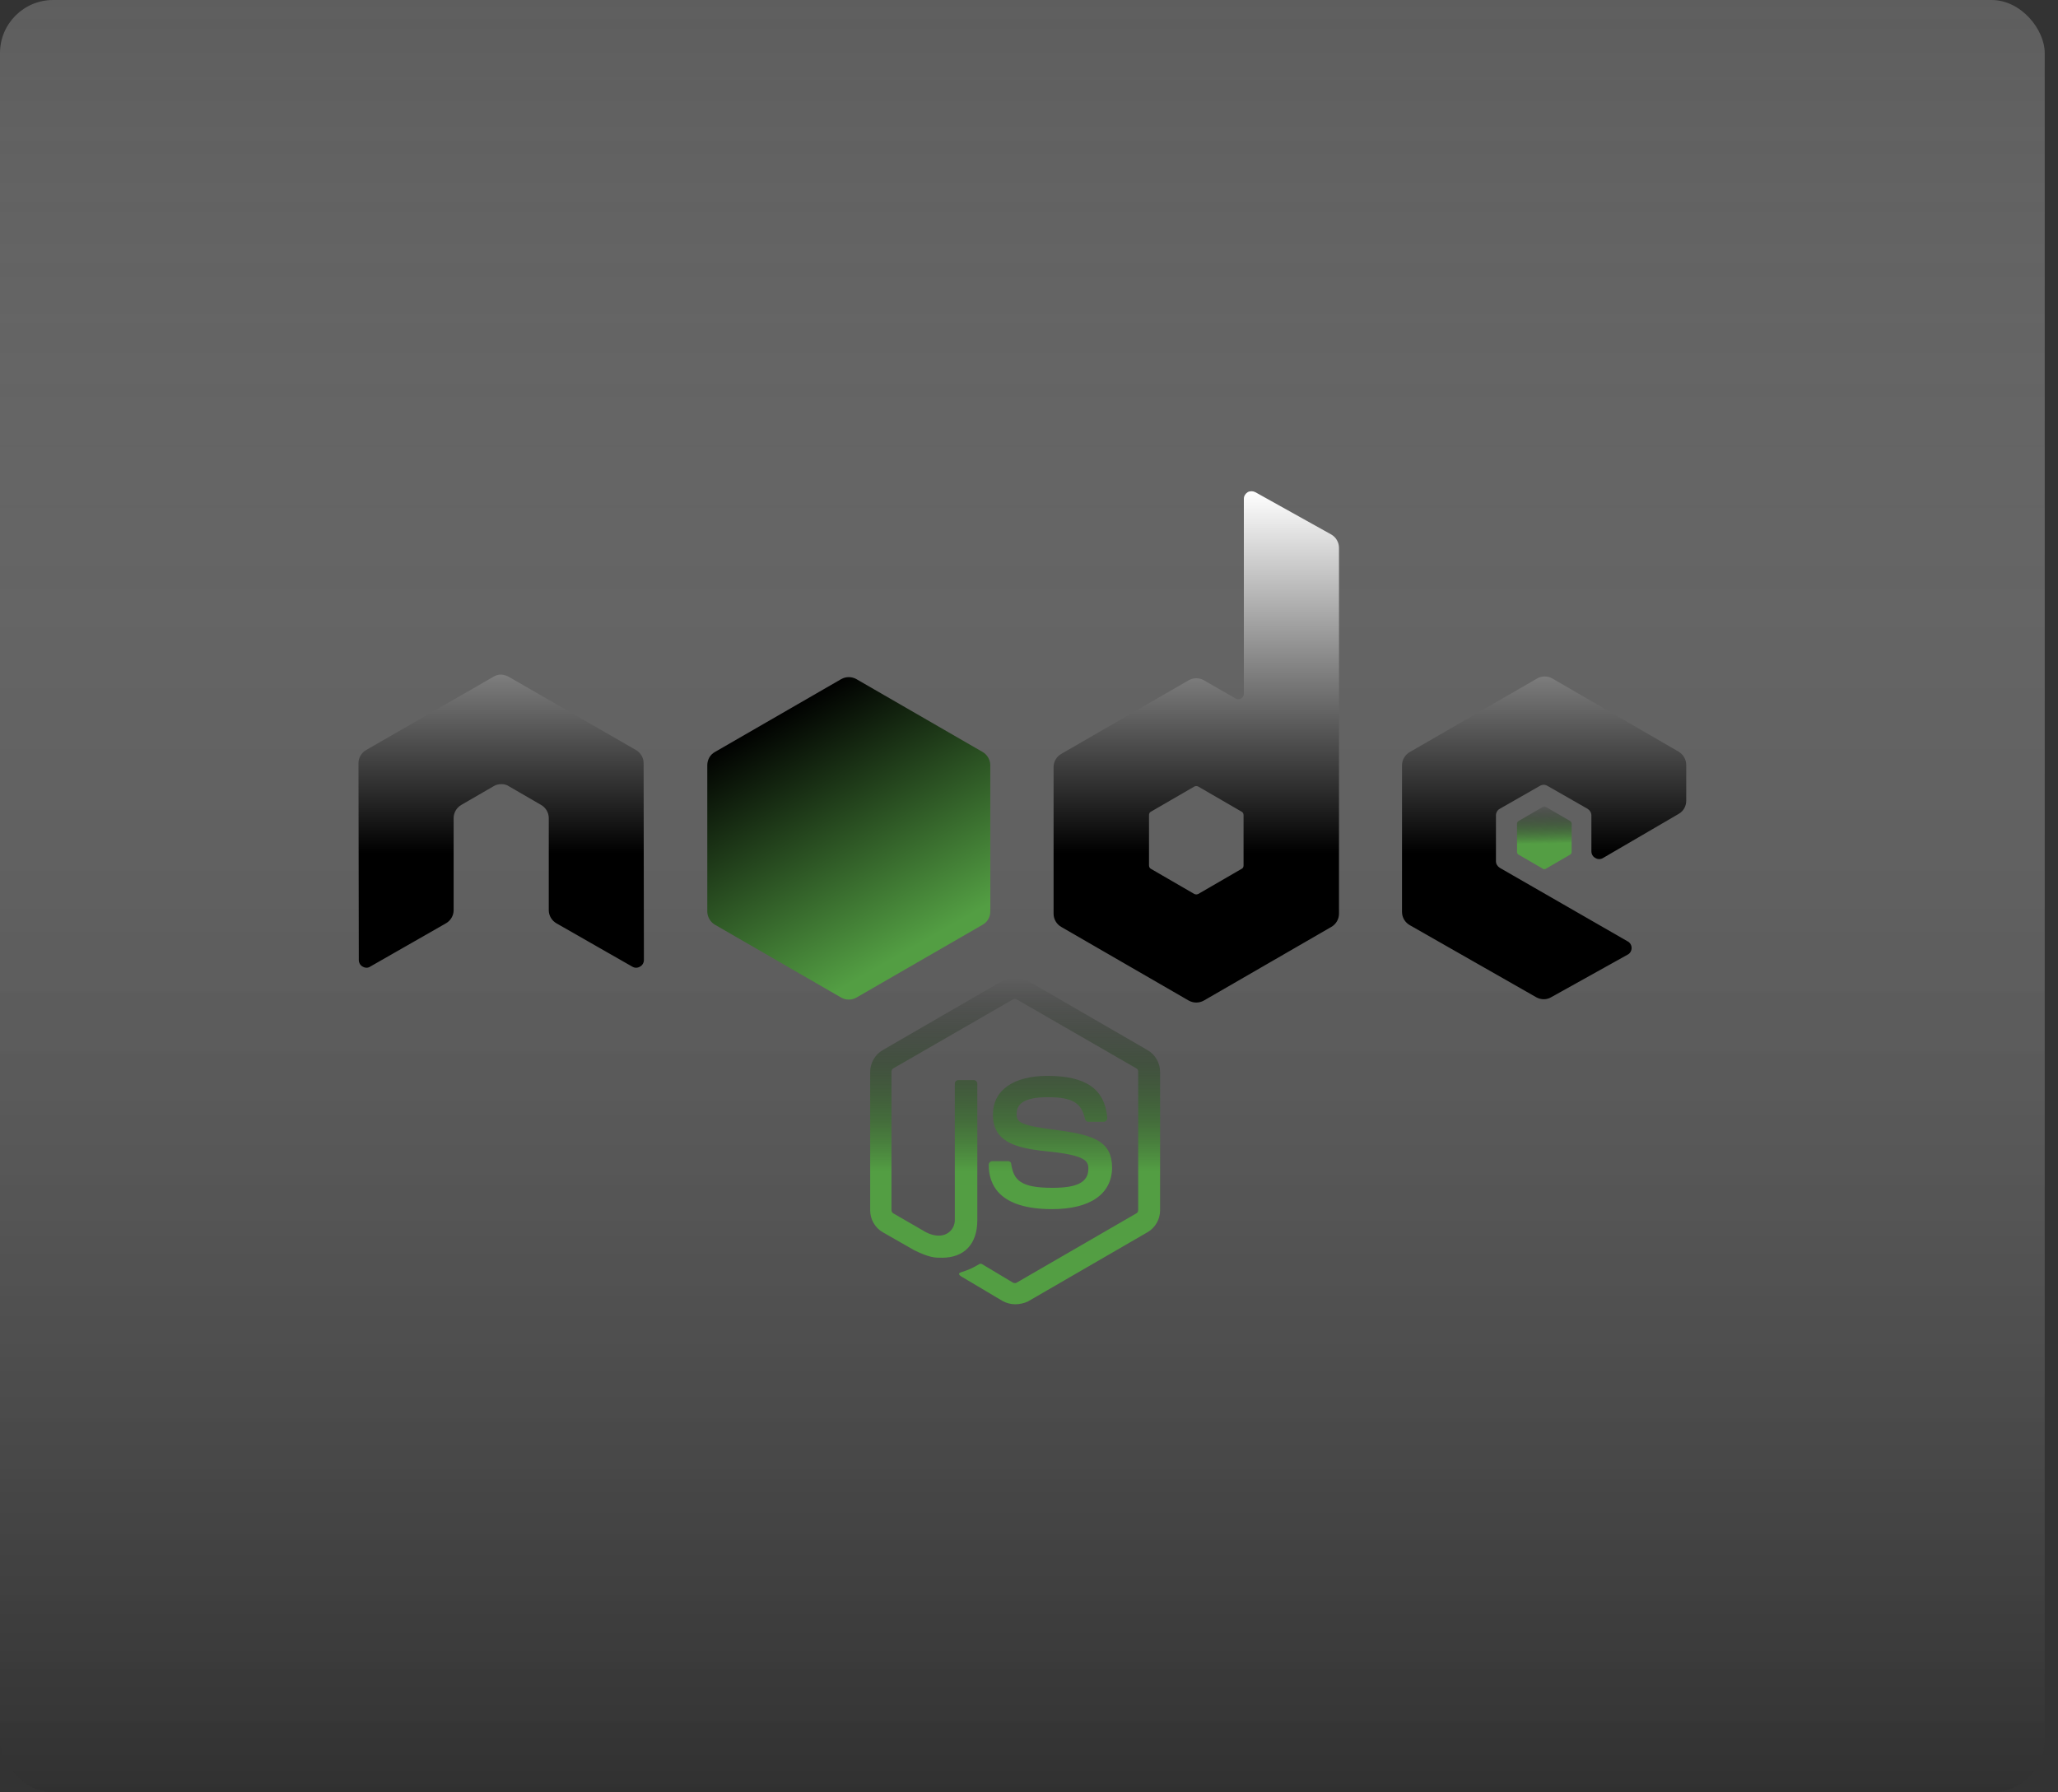 <svg width="155" height="135" viewBox="0 0 155 135" fill="none" xmlns="http://www.w3.org/2000/svg">
<rect x="0" y="0" width="155" height="135" fill="#333333" stroke="none"/>
<rect width="154" height="135" rx="4" fill="url(#paint0_linear_21_377)"/>
<path d="M76.455 98.238C76.116 98.238 75.8 98.147 75.506 97.989L72.5 96.203C72.047 95.955 72.273 95.864 72.409 95.819C73.019 95.616 73.132 95.57 73.765 95.209C73.833 95.163 73.924 95.186 73.991 95.231L76.297 96.61C76.387 96.655 76.501 96.655 76.568 96.61L85.587 91.389C85.678 91.344 85.723 91.253 85.723 91.14V80.72C85.723 80.606 85.678 80.516 85.587 80.471L76.568 75.272C76.478 75.227 76.365 75.227 76.297 75.272L67.278 80.471C67.188 80.516 67.142 80.629 67.142 80.72V91.14C67.142 91.231 67.188 91.343 67.278 91.389L69.742 92.813C71.076 93.491 71.912 92.7 71.912 91.909V81.624C71.912 81.488 72.025 81.352 72.183 81.352H73.336C73.472 81.352 73.607 81.466 73.607 81.624V91.909C73.607 93.694 72.635 94.734 70.94 94.734C70.42 94.734 70.013 94.734 68.86 94.169L66.487 92.813C65.899 92.474 65.538 91.841 65.538 91.163V80.742C65.538 80.064 65.899 79.431 66.487 79.092L75.506 73.871C76.071 73.554 76.84 73.554 77.405 73.871L86.424 79.092C87.011 79.431 87.373 80.064 87.373 80.742V91.163C87.373 91.841 87.011 92.474 86.424 92.813L77.405 98.034C77.111 98.17 76.772 98.238 76.455 98.238ZM79.236 91.072C75.28 91.072 74.466 89.264 74.466 87.727C74.466 87.591 74.579 87.456 74.738 87.456H75.913C76.049 87.456 76.162 87.546 76.162 87.682C76.343 88.88 76.862 89.467 79.258 89.467C81.157 89.467 81.971 89.038 81.971 88.021C81.971 87.433 81.745 87.004 78.784 86.71C76.32 86.461 74.783 85.919 74.783 83.952C74.783 82.121 76.32 81.036 78.897 81.036C81.79 81.036 83.214 82.031 83.395 84.2C83.395 84.269 83.372 84.336 83.327 84.404C83.282 84.449 83.214 84.494 83.146 84.494H81.971C81.858 84.494 81.745 84.404 81.722 84.291C81.451 83.048 80.75 82.641 78.897 82.641C76.817 82.641 76.568 83.364 76.568 83.907C76.568 84.562 76.862 84.766 79.665 85.127C82.445 85.489 83.757 86.009 83.757 87.953C83.734 89.942 82.106 91.072 79.236 91.072Z" fill="url(#paint1_linear_21_377)"/>
<path d="M48.474 57.479C48.474 57.072 48.248 56.688 47.886 56.485L38.302 50.969C38.144 50.879 37.963 50.834 37.782 50.811H37.692C37.511 50.811 37.33 50.879 37.172 50.969L27.588 56.485C27.226 56.688 27 57.072 27 57.479L27.023 72.307C27.023 72.511 27.136 72.714 27.316 72.805C27.497 72.918 27.723 72.918 27.882 72.805L33.578 69.55C33.94 69.346 34.166 68.962 34.166 68.555V61.616C34.166 61.209 34.392 60.825 34.753 60.621L37.172 59.22C37.353 59.107 37.556 59.061 37.76 59.061C37.963 59.061 38.166 59.107 38.325 59.22L40.743 60.621C41.105 60.825 41.331 61.209 41.331 61.616V68.555C41.331 68.962 41.557 69.346 41.919 69.55L47.615 72.805C47.703 72.86 47.805 72.89 47.909 72.89C48.013 72.89 48.114 72.86 48.203 72.805C48.383 72.714 48.496 72.511 48.496 72.307L48.474 57.479ZM94.541 37.068C94.36 36.977 94.134 36.977 93.975 37.068C93.795 37.181 93.682 37.362 93.682 37.565V52.258C93.682 52.393 93.614 52.529 93.478 52.619C93.343 52.687 93.207 52.687 93.072 52.619L90.675 51.241C90.5 51.141 90.301 51.088 90.099 51.088C89.897 51.088 89.698 51.141 89.522 51.241L79.938 56.779C79.577 56.982 79.351 57.366 79.351 57.773V68.826C79.351 69.233 79.577 69.618 79.938 69.821L89.522 75.359C89.698 75.459 89.897 75.512 90.099 75.512C90.301 75.512 90.5 75.459 90.675 75.359L100.26 69.821C100.621 69.618 100.847 69.233 100.847 68.826V41.272C100.847 40.843 100.621 40.459 100.26 40.255L94.541 37.068ZM93.659 65.187C93.659 65.3 93.614 65.391 93.523 65.436L90.246 67.335C90.2 67.357 90.15 67.368 90.099 67.368C90.048 67.368 89.998 67.357 89.952 67.335L86.674 65.436C86.584 65.391 86.539 65.278 86.539 65.187V61.39C86.539 61.277 86.584 61.186 86.674 61.141L89.952 59.242C89.998 59.22 90.048 59.208 90.099 59.208C90.15 59.208 90.2 59.22 90.246 59.242L93.523 61.141C93.614 61.186 93.659 61.299 93.659 61.39V65.187ZM126.435 61.299C126.797 61.096 127 60.712 127 60.305V57.615C127 57.208 126.774 56.824 126.435 56.62L116.919 51.105C116.743 51.005 116.544 50.953 116.342 50.953C116.14 50.953 115.941 51.005 115.766 51.105L106.182 56.643C105.82 56.846 105.594 57.231 105.594 57.637V68.691C105.594 69.098 105.82 69.482 106.182 69.685L115.698 75.11C116.06 75.314 116.489 75.314 116.828 75.11L122.592 71.901C122.773 71.81 122.886 71.607 122.886 71.403C122.886 71.2 122.773 70.997 122.592 70.906L112.963 65.368C112.782 65.255 112.669 65.074 112.669 64.871V61.413C112.669 61.209 112.782 61.006 112.963 60.915L115.969 59.197C116.057 59.142 116.159 59.112 116.263 59.112C116.367 59.112 116.469 59.142 116.557 59.197L119.563 60.915C119.744 61.028 119.857 61.209 119.857 61.413V64.125C119.857 64.328 119.97 64.532 120.151 64.622C120.239 64.678 120.341 64.707 120.445 64.707C120.549 64.707 120.651 64.678 120.739 64.622L126.435 61.299Z" fill="url(#paint2_linear_21_377)"/>
<path d="M116.2 60.777C116.233 60.755 116.273 60.743 116.313 60.743C116.353 60.743 116.392 60.755 116.426 60.777L118.257 61.839C118.324 61.884 118.37 61.952 118.37 62.042V64.167C118.37 64.258 118.325 64.326 118.257 64.371L116.426 65.433C116.392 65.455 116.353 65.467 116.313 65.467C116.273 65.467 116.233 65.455 116.2 65.433L114.369 64.371C114.301 64.326 114.256 64.258 114.256 64.167V62.043C114.256 61.952 114.301 61.884 114.369 61.839L116.2 60.777Z" fill="url(#paint3_linear_21_377)"/>
<path d="M64.504 51.154C64.328 51.054 64.129 51.002 63.927 51.002C63.725 51.002 63.527 51.054 63.351 51.154L53.835 56.646C53.473 56.85 53.27 57.234 53.27 57.641V68.649C53.27 69.056 53.496 69.44 53.835 69.644L63.351 75.136C63.527 75.237 63.725 75.289 63.927 75.289C64.129 75.289 64.328 75.237 64.504 75.136L74.02 69.644C74.382 69.44 74.585 69.056 74.585 68.649V57.641C74.585 57.234 74.359 56.85 74.02 56.647L64.504 51.154Z" fill="url(#paint4_linear_21_377)"/>
<defs>
<linearGradient id="paint0_linear_21_377" x1="77.18" y1="-30.046" x2="77.18" y2="173.277" gradientUnits="userSpaceOnUse">
<stop stop-color="white" stop-opacity="0.13"/>
<stop offset="1"/>
</linearGradient>
<linearGradient id="paint1_linear_21_377" x1="76.455" y1="73.633" x2="76.455" y2="88.216" gradientUnits="userSpaceOnUse">
<stop stop-opacity="0"/>
<stop offset="1" stop-color="#539E43"/>
</linearGradient>
<linearGradient id="paint2_linear_21_377" x1="77" y1="37" x2="77" y2="75.512" gradientUnits="userSpaceOnUse">
<stop stop-color="white"/>
<stop offset="0.708"/>
</linearGradient>
<linearGradient id="paint3_linear_21_377" x1="116.247" y1="60.322" x2="116.313" y2="63.543" gradientUnits="userSpaceOnUse">
<stop stop-opacity="0"/>
<stop offset="1" stop-color="#549E44"/>
</linearGradient>
<linearGradient id="paint4_linear_21_377" x1="58.441" y1="53.737" x2="68.583" y2="71.484" gradientUnits="userSpaceOnUse">
<stop/>
<stop offset="1" stop-color="#539E43"/>
</linearGradient>
</defs>
</svg>
